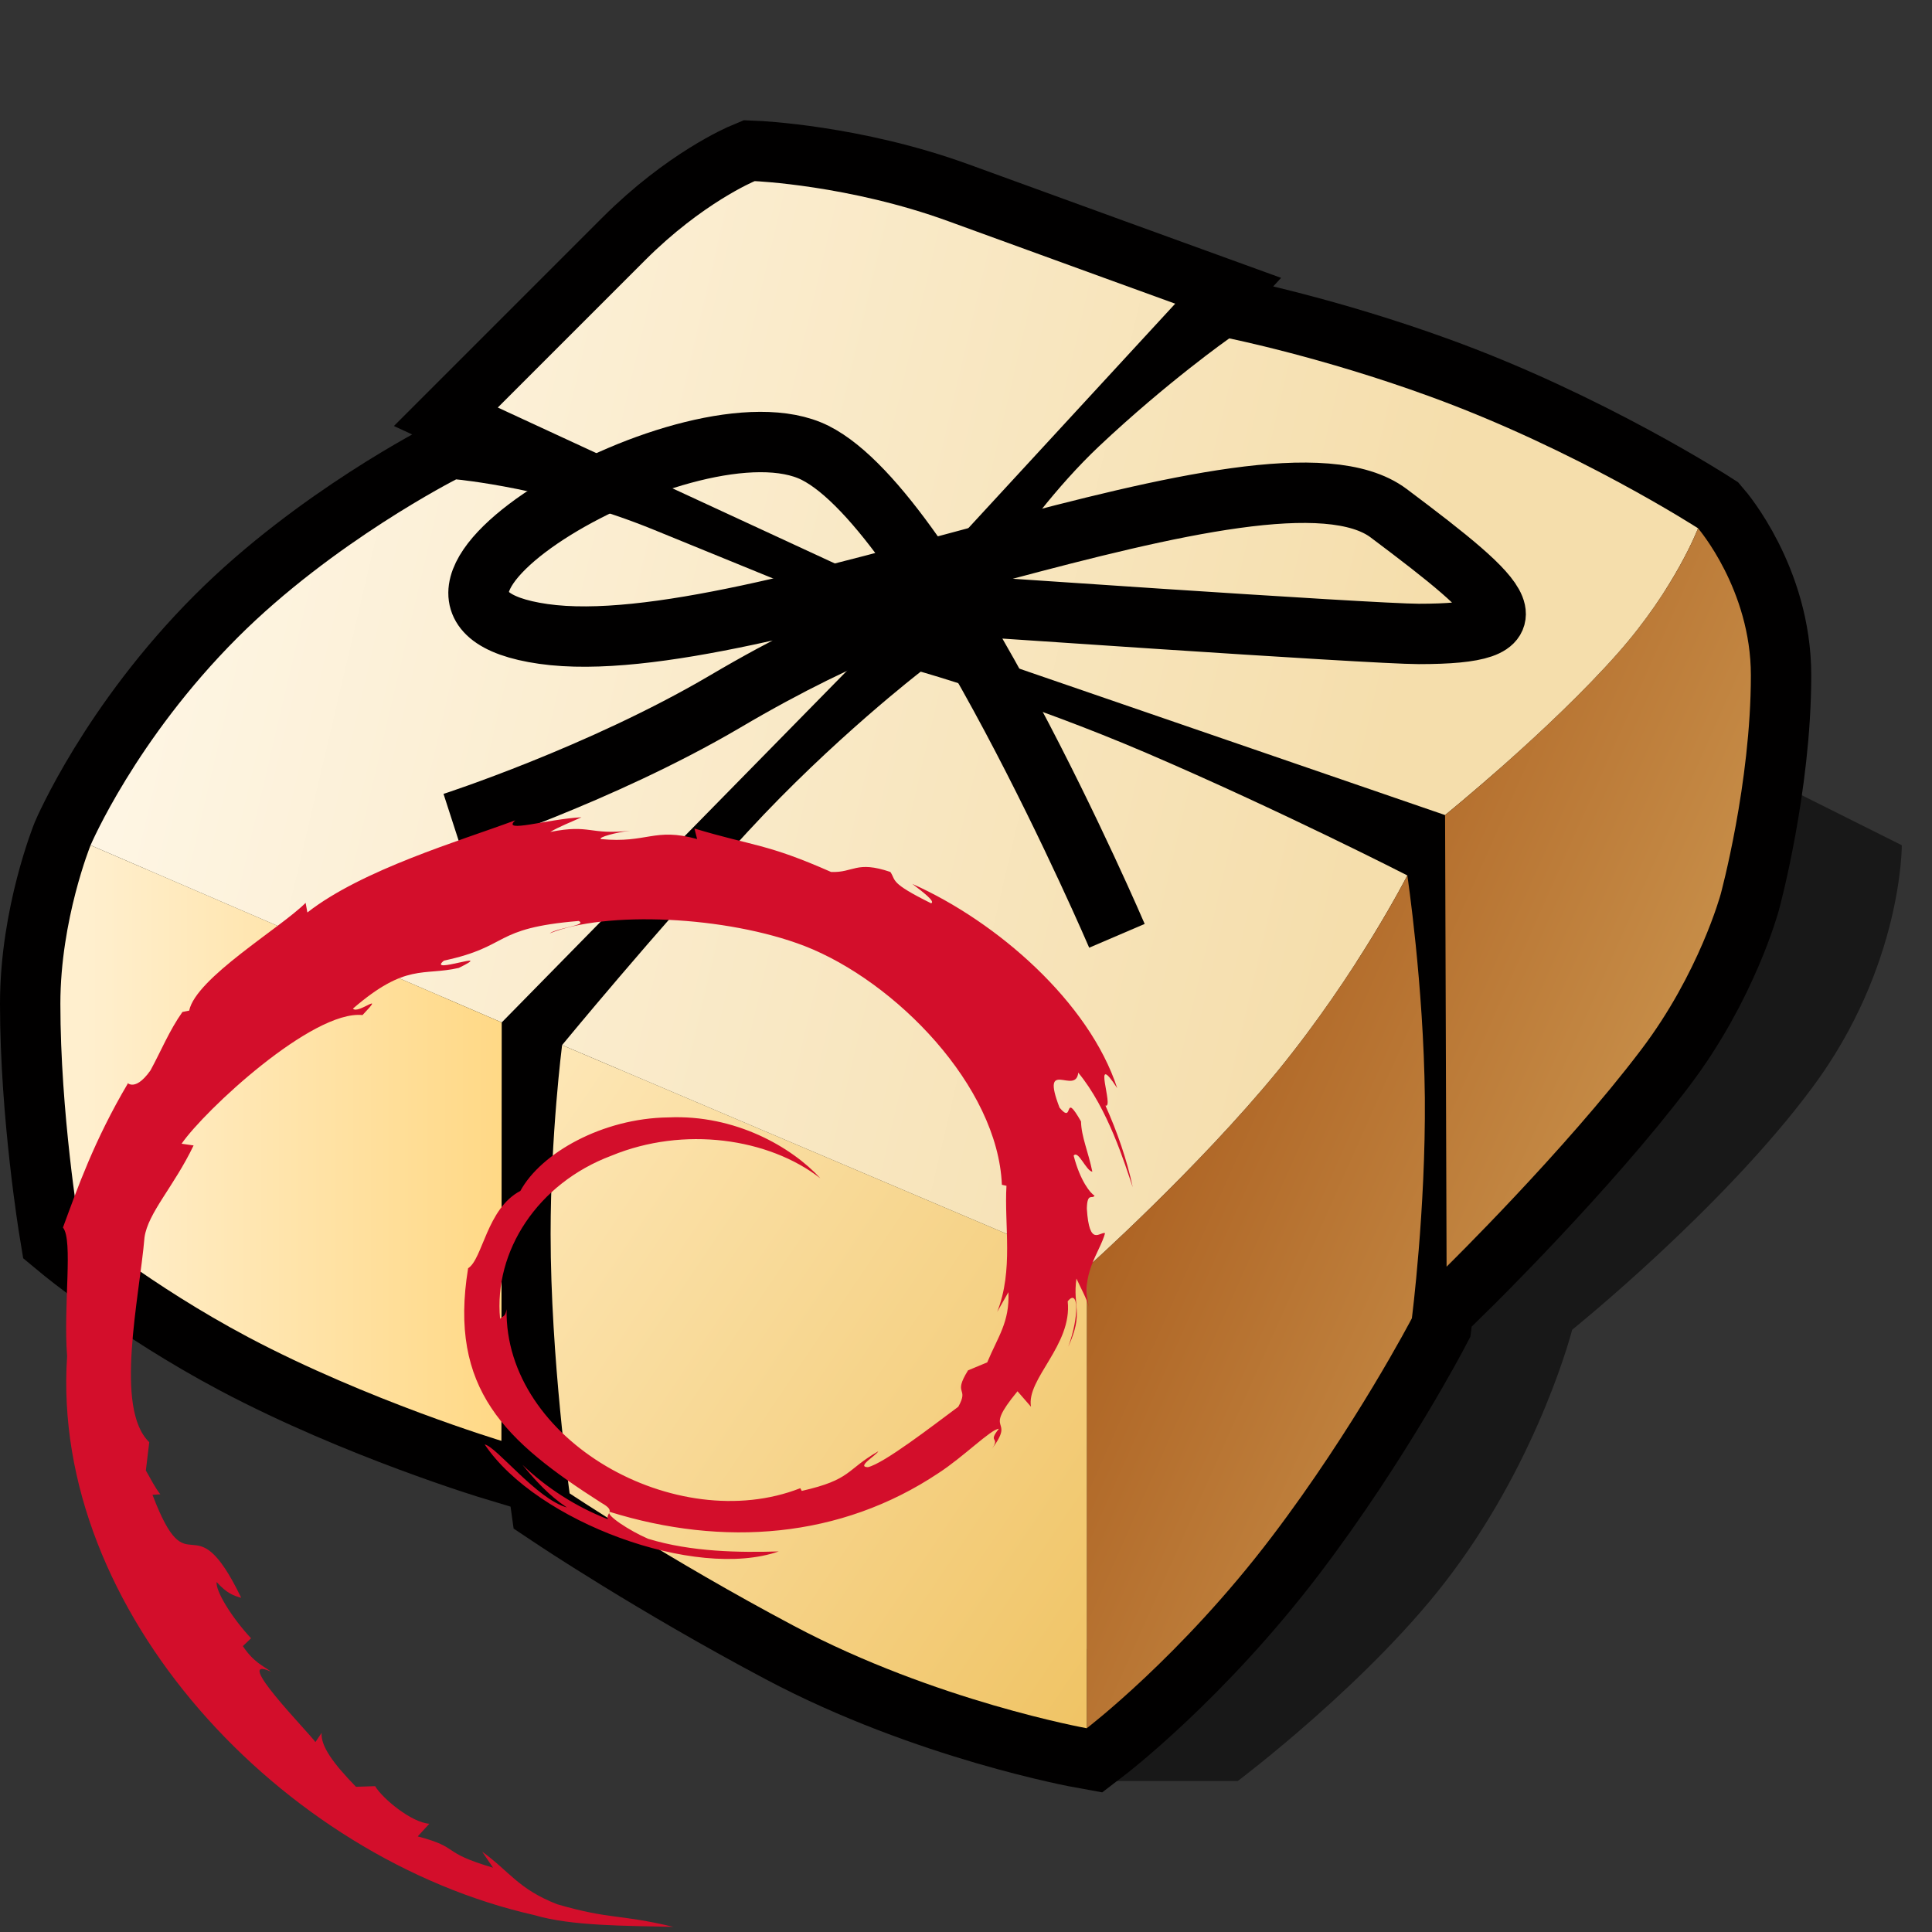 <?xml version="1.0" encoding="UTF-8" standalone="no"?>
<svg
   xmlns:dc="http://purl.org/dc/elements/1.1/"
   xmlns:cc="http://creativecommons.org/ns#"
   xmlns:rdf="http://www.w3.org/1999/02/22-rdf-syntax-ns#"
   xmlns:svg="http://www.w3.org/2000/svg"
   xmlns="http://www.w3.org/2000/svg"
   xmlns:sodipodi="http://sodipodi.sourceforge.net/DTD/sodipodi-0.dtd"
   xmlns:inkscape="http://www.inkscape.org/namespaces/inkscape"
   version="1.1"
   width="64"
   height="64"
   color-interpolation="linearRGB"
   id="svg2"
   sodipodi:version="0.32"
   inkscape:version="0.46"
   sodipodi:docname="archive"
   inkscape:output_extension="org.inkscape.output.svg.inkscape">
  <rect width="100%" height="100%" fill="#333333" stroke="none"/>
  <defs
     id="defs41">
    <inkscape:perspective
       sodipodi:type="inkscape:persp3d"
       inkscape:vp_x="0 : 32 : 1"
       inkscape:vp_y="0 : 1000 : 0"
       inkscape:vp_z="64 : 32 : 1"
       inkscape:persp3d-origin="32 : 21.333333 : 1"
       id="perspective45" />
    <inkscape:perspective
       id="perspective2508"
       inkscape:persp3d-origin="30 : 20 : 1"
       inkscape:vp_z="60 : 30 : 1"
       inkscape:vp_y="0 : 1000 : 0"
       inkscape:vp_x="0 : 30 : 1"
       sodipodi:type="inkscape:persp3d" />
  </defs>
  <sodipodi:namedview
     inkscape:window-height="772"
     inkscape:window-width="1270"
     inkscape:pageshadow="2"
     inkscape:pageopacity="0.0"
     guidetolerance="10.0"
     gridtolerance="10.0"
     objecttolerance="10.0"
     borderopacity="1.0"
     bordercolor="#666666"
     pagecolor="#ffffff"
     id="base"
     showgrid="false"
     inkscape:zoom="7.25"
     inkscape:cx="24.504506"
     inkscape:cy="35.07049"
     inkscape:window-x="0"
     inkscape:window-y="0"
     inkscape:current-layer="svg2" />
  <g
     id="g4">
    <path
       style="fill:#010101; fill-opacity:0.533"
       d="M36 59H41C41 59 45.5 55.62 48.12 52.08C51.03 48.17 52.08 44.05 52.08 44.05C52.08 44.05 57.06 40.04 60.04 36.02C63.02 32.01 63 28 63 28L59 26L57 31L36 59z"
       id="path6" />
    <path
       style="fill:none; stroke:#010000; stroke-width:4"
       d="M3 28C3 28 2 30.47 2 33.25C2 36.86 2.62 40.62 2.62 40.62C2.62 40.62 4.97 42.57 8.23 44.3C12.2 46.4 16.61 47.73 16.61 47.73L16.62 33.87L29.5 20.75C29.5 20.75 25.45 19.1 21.66 17.55C18.29 16.17 15.11 15.88 15.11 15.88C15.11 15.88 11.04 17.95 7.87 21.12C4.49 24.5 3 28 3 28z            M30 19.75L38.93 10.06C38.93 10.06 35.07 8.66 31.42 7.33C28.13 6.13 25 6 25 6C25 6 23.27 6.72 21.37 8.62C19.05 10.94 16.49 13.5 16.49 13.5L30 19.75z            M31.5 21.37L47.87 27L47.92 41.96C47.92 41.96 51.84 38.11 54.36 34.78C56.29 32.24 57 29.62 57 29.62C57 29.62 58 25.95 58 22.37C58 19.53 56.25 17.5 56.25 17.5C56.25 17.5 52.21 14.89 47.33 13.12C43.79 11.83 40.72 11.21 40.72 11.21C40.72 11.21 38.67 12.65 36.4 14.79C33.61 17.43 31.5 21.37 31.5 21.37z            M46.62 29C46.62 29 42.42 26.85 37.97 24.94C34 23.24 30.5 22.25 30.5 22.25C30.5 22.25 27.59 24.49 24.78 27.54C21.62 30.97 18.62 34.62 18.62 34.62C18.62 34.62 18.24 37.59 18.24 40.88C18.24 44.98 18.87 49.47 18.87 49.47C18.87 49.47 22.15 51.66 26.3 53.86C30.99 56.35 36 57.25 36 57.25C36 57.25 39.12 54.87 42.12 50.92C44.88 47.29 46.77 43.67 46.77 43.67C46.77 43.67 47.23 40.08 47.2 36.36C47.16 32.62 46.62 29 46.62 29z"
       id="path8" />
    <linearGradient
       id="gradient0"
       gradientUnits="userSpaceOnUse"
       x1="13.84"
       y1="-38.14"
       x2="58.34"
       y2="-27.7">
      <stop
         offset="0"
         stop-color="#fff8ea"
         id="stop11" />
      <stop
         offset="1"
         stop-color="#f5deac"
         id="stop13" />
    </linearGradient>
    <path
       style="fill:url(#gradient0)"
       d="M46.62 29C46.62 29 42.42 26.85 37.97 24.94C34 23.24 30.5 22.25 30.5 22.25C30.5 22.25 27.59 24.49 24.78 27.54C21.62 30.97 18.62 34.62 18.62 34.62L36 42C36 42 39.67 38.72 42.34 35.46C44.98 32.22 46.62 29 46.62 29z            M3 28L16.62 33.87L29.5 20.75C29.5 20.75 25.45 19.1 21.66 17.55C18.29 16.17 15.11 15.88 15.11 15.88C15.11 15.88 11.04 17.95 7.87 21.12C4.49 24.5 3 28 3 28z            M30 19.75L38.93 10.06C38.93 10.06 35.07 8.66 31.42 7.33C28.13 6.13 25 6 25 6C25 6 23.27 6.72 21.37 8.62C19.05 10.94 16.49 13.5 16.49 13.5L30 19.75z            M31.5 21.37L47.87 27C47.87 27 51.34 24.19 53.6 21.63C55.5 19.48 56.25 17.5 56.25 17.5C56.25 17.5 52.21 14.89 47.33 13.12C43.79 11.83 40.72 11.21 40.72 11.21C40.72 11.21 38.67 12.65 36.4 14.79C33.61 17.43 31.5 21.37 31.5 21.37z"
       id="path15" />
    <linearGradient
       id="gradient1"
       gradientUnits="userSpaceOnUse"
       x1="44.72"
       y1="-7.9"
       x2="86.1"
       y2="10.51">
      <stop
         offset="0"
         stop-color="#983f04"
         id="stop18" />
      <stop
         offset="1"
         stop-color="#e6c276"
         id="stop20" />
    </linearGradient>
    <path
       style="fill:url(#gradient1)"
       d="M46.62 29C46.62 29 44.98 32.22 42.34 35.46C39.67 38.72 36 42 36 42V57.25C36 57.25 39.12 54.87 42.12 50.92C44.88 47.29 46.77 43.67 46.77 43.67C46.77 43.67 47.23 40.08 47.2 36.36C47.16 32.62 46.62 29 46.62 29z            M47.87 27L47.92 41.96C47.92 41.96 51.84 38.11 54.36 34.78C56.29 32.24 57 29.62 57 29.62C57 29.62 58 25.95 58 22.37C58 19.53 56.25 17.5 56.25 17.5C56.25 17.5 55.5 19.48 53.6 21.63C51.34 24.19 47.87 27 47.87 27z"
       id="path22" />
    <linearGradient
       id="gradient2"
       gradientUnits="userSpaceOnUse"
       x1="17.72"
       y1="90.92"
       x2="-10.6"
       y2="71.85">
      <stop
         offset="0"
         stop-color="#eebf5a"
         id="stop25" />
      <stop
         offset="1"
         stop-color="#ffebc0"
         id="stop27" />
    </linearGradient>
    <path
       style="fill:url(#gradient2)"
       d="M36 42L18.62 34.62C18.62 34.62 18.24 37.59 18.24 40.88C18.24 44.98 18.87 49.47 18.87 49.47C18.87 49.47 22.15 51.66 26.3 53.86C30.99 56.35 36 57.25 36 57.25V42z"
       id="path29" />
    <path
       style="fill:none; stroke:#010000; stroke-width:2"
       d="M37 31C37 31 31 17 27 15C23 13 11 20 18 21C25 22 42 14 46 17C50 20 51 21 47 21C45.42 21 31 20 31 20C31 20 28.37 20.67 24 23.25C19.88 25.67 15 27.25 15 27.25"
       id="path31" />
    <linearGradient
       id="gradient3"
       gradientUnits="userSpaceOnUse"
       x1="2.85"
       y1="-64"
       x2="21.14"
       y2="-64">
      <stop
         offset="0"
         stop-color="#ffefce"
         id="stop34" />
      <stop
         offset="1"
         stop-color="#ffd16e"
         id="stop36" />
    </linearGradient>
    <path
       style="fill:url(#gradient3)"
       d="M3 28C3 28 2 30.47 2 33.25C2 36.86 2.62 40.62 2.62 40.62C2.62 40.62 4.97 42.57 8.23 44.3C12.2 46.4 16.61 47.73 16.61 47.73L16.62 33.87L3 28z"
       id="path38" />
  </g>
  <g
     id="Layer_x0020_1"
     transform="matrix(0.156,0,0,0.13,-46.095,29.593)"
     style="overflow:visible">
    <g
   style="fill:#d30e2b;fill-rule:nonzero"
   id="g156">
      <g
   id="g157">
        <path
   d="M 52.068,57.297 C 50.271,57.322 52.408,58.223 54.755,58.584 C 55.403,58.076 55.99,57.566 56.515,57.068 C 55.054,57.425 53.567,57.433 52.069,57.297 L 52.068,57.297 z"
   id="path420"
   style="fill-rule:evenodd" />

        <path
   d="M 61.714,54.893 C 62.784,53.416 63.564,51.799 63.838,50.127 C 63.598,51.318 62.952,52.348 62.342,53.434 C 58.984,55.549 62.026,52.178 62.34,50.897 C 58.73,55.444 61.844,53.624 61.714,54.893 L 61.714,54.893 z"
   id="path159"
   style="fill-rule:evenodd" />

        <path
   d="M 65.273,45.629 C 65.491,42.393 64.636,43.416 64.349,44.65 C 64.684,44.824 64.949,46.931 65.273,45.629 z"
   id="path160"
   style="fill-rule:evenodd" />

        <path
   d="M 45.254,1.398 C 46.213,1.57 47.327,1.703 47.169,1.931 C 48.219,1.701 48.457,1.49 45.254,1.398 z"
   id="path161"
   style="fill-rule:evenodd" />

        <path
   d="M 47.169,1.932 L 46.492,2.073 L 47.123,2.016 L 47.169,1.932 L 47.169,1.932 z"
   id="path162"
   style="fill-rule:evenodd" />

        <path
   d="M 509.616,101.632 C 509.897,109.263 507.387,112.965 505.118,119.519 L 501.04,121.554 C 497.703,128.038 501.366,125.672 498.974,130.826 C 493.764,135.458 483.166,145.321 479.774,146.222 C 477.295,146.166 481.452,143.299 481.995,142.175 C 475.021,146.965 476.397,149.365 465.731,152.274 L 465.421,151.581 C 439.113,163.956 402.571,139.431 403.052,105.967 C 402.773,108.092 402.254,107.561 401.673,108.42 C 400.313,91.202 409.622,73.908 425.324,66.848 C 440.683,59.246 458.683,62.365 469.685,72.616 C 463.643,64.702 451.617,56.313 437.364,57.098 C 423.402,57.318 410.341,66.191 405.982,75.823 C 398.829,80.326 398,93.182 394.883,95.537 C 390.684,126.354 402.768,139.67 423.208,155.331 C 426.422,157.5 424.111,157.828 424.547,159.479 C 417.757,156.3 411.539,151.499 406.426,145.623 C 409.139,149.593 412.066,153.453 415.85,156.486 C 409.448,154.317 400.896,140.972 398.399,140.429 C 409.435,160.188 443.172,175.082 460.841,167.693 C 452.667,167.995 442.282,167.861 433.097,164.466 C 429.234,162.481 423.99,158.369 424.93,157.599 C 449.041,166.606 473.947,164.421 494.807,147.697 C 500.113,143.564 505.911,136.532 507.589,136.435 C 505.066,140.229 508.02,138.26 506.082,141.611 C 511.368,133.082 503.784,138.139 511.546,126.882 L 514.414,130.831 C 513.348,123.75 523.21,115.153 522.205,103.959 C 524.468,100.532 524.728,107.64 522.328,115.518 C 525.66,106.779 523.21,105.374 524.061,98.163 C 524.988,100.59 526.201,103.163 526.826,105.723 C 524.655,97.276 529.048,91.502 530.137,86.594 C 529.063,86.116 526.789,90.328 526.27,80.352 C 526.343,76.02 527.475,78.081 527.908,77.015 C 527.06,76.526 524.825,73.205 523.47,66.834 C 524.452,65.338 526.101,70.718 527.438,70.936 C 526.579,65.868 525.096,62.008 525.033,58.119 C 521.12,49.945 523.649,59.212 520.474,54.611 C 516.312,41.621 523.93,51.597 524.447,45.694 C 530.76,54.837 534.357,69.014 536.014,74.885 C 534.751,67.725 532.713,60.792 530.224,54.083 C 532.144,54.889 527.136,39.355 532.719,49.643 C 526.753,27.709 507.203,7.215 489.219,-2.401 C 491.417,-0.385 494.197,2.141 493.2,2.538 C 484.256,-2.785 485.826,-3.202 484.545,-5.452 C 477.263,-8.417 476.783,-5.211 471.957,-5.447 C 458.226,-12.729 455.577,-11.957 442.938,-16.52 L 443.513,-13.834 C 434.415,-16.864 432.91,-12.684 423.079,-13.824 C 422.48,-14.291 426.228,-15.517 429.315,-15.961 C 420.519,-14.803 420.934,-17.694 412.324,-15.643 C 414.445,-17.13 416.688,-18.114 418.951,-19.383 C 411.777,-18.947 401.826,-15.207 404.895,-18.608 C 393.194,-13.388 372.413,-6.059 360.752,4.875 L 360.382,2.422 C 355.041,8.837 337.08,21.583 335.649,29.891 L 334.221,30.225 C 331.44,34.933 329.641,40.266 327.435,45.113 C 323.799,51.308 322.105,47.498 322.622,48.467 C 315.475,62.974 311.919,75.158 308.85,85.155 C 311.037,88.421 308.905,104.833 309.729,117.967 C 306.14,182.839 355.256,245.822 408.947,260.364 C 416.816,263.179 428.517,263.072 438.472,263.36 C 426.726,260.002 425.209,261.58 413.771,257.591 C 405.517,253.705 403.708,249.268 397.863,244.194 L 400.177,248.283 C 388.712,244.226 393.509,243.262 384.183,240.308 L 386.651,237.081 C 382.935,236.8 376.809,230.818 375.134,227.507 L 371.069,227.667 C 366.185,221.641 363.58,217.298 363.772,213.934 L 362.459,216.274 C 360.973,213.719 344.49,193.673 353.04,198.339 C 351.454,196.887 349.34,195.976 347.05,191.817 L 348.791,189.826 C 344.679,184.533 341.218,177.747 341.484,175.487 C 343.679,178.451 345.199,179.005 346.706,179.512 C 336.316,153.731 335.733,178.091 327.863,153.269 L 329.528,153.135 C 328.255,151.213 327.477,149.126 326.451,147.078 L 327.175,139.856 C 319.697,131.22 325.088,103.089 326.167,87.663 C 326.913,81.389 332.411,74.712 336.592,64.24 L 334.042,63.804 C 338.91,55.312 361.842,29.7 372.461,31.018 C 377.605,24.556 371.437,30.992 370.434,29.366 C 381.733,17.673 385.285,21.105 392.913,19.002 C 401.138,14.121 385.855,20.906 389.755,17.14 C 403.971,13.509 399.83,8.882 418.374,7.041 C 420.33,8.155 413.834,8.759 412.203,10.205 C 424.048,4.41 449.687,5.728 466.337,13.422 C 485.661,22.452 507.371,49.147 508.227,74.263 L 509.202,74.525 C 508.711,84.512 510.732,96.055 507.23,106.661 L 509.611,101.64 L 509.616,101.632 z"
   id="path163"
   style="fill-rule:evenodd" />

        <path
   d="M 32.454,59.764 L 32.202,61.024 C 33.384,62.628 34.32,64.366 35.828,65.62 C 34.743,63.503 33.937,62.628 32.454,59.765 L 32.454,59.764 z"
   id="path164"
   style="fill-rule:evenodd" />

        <path
   d="M 35.246,59.654 C 34.621,58.963 34.252,58.131 33.837,57.302 C 34.233,58.759 35.045,60.011 35.8,61.284 L 35.246,59.653 L 35.246,59.654 z"
   id="path165"
   style="fill-rule:evenodd" />

        <path
   d="M 84.65,48.916 L 84.387,49.578 C 83.903,53.016 82.858,56.418 81.256,59.572 C 83.025,56.244 84.168,52.603 84.65,48.916 z"
   id="path428"
   style="fill-rule:evenodd" />

        <path
   d="M 45.61,0.537 C 46.825,0.092 48.597,0.293 49.886,0 C 48.205,0.141 46.534,0.225 44.882,0.438 L 45.611,0.538 L 45.61,0.537 z"
   id="path167"
   style="fill-rule:evenodd" />

        <path
   d="M 2.954,23.219 C 3.234,25.811 1.005,26.817 3.448,25.108 C 4.759,22.157 2.936,24.294 2.954,23.219 z"
   id="path430"
   style="fill-rule:evenodd" />

        <path
   d="M 0.082,35.215 C 0.645,33.486 0.747,32.449 0.963,31.449 C -0.594,33.437 0.246,33.861 0.082,35.215 L 0.082,35.215 z"
   id="path169"
   style="fill-rule:evenodd" />

      </g>

    </g>

  </g>
</svg>
